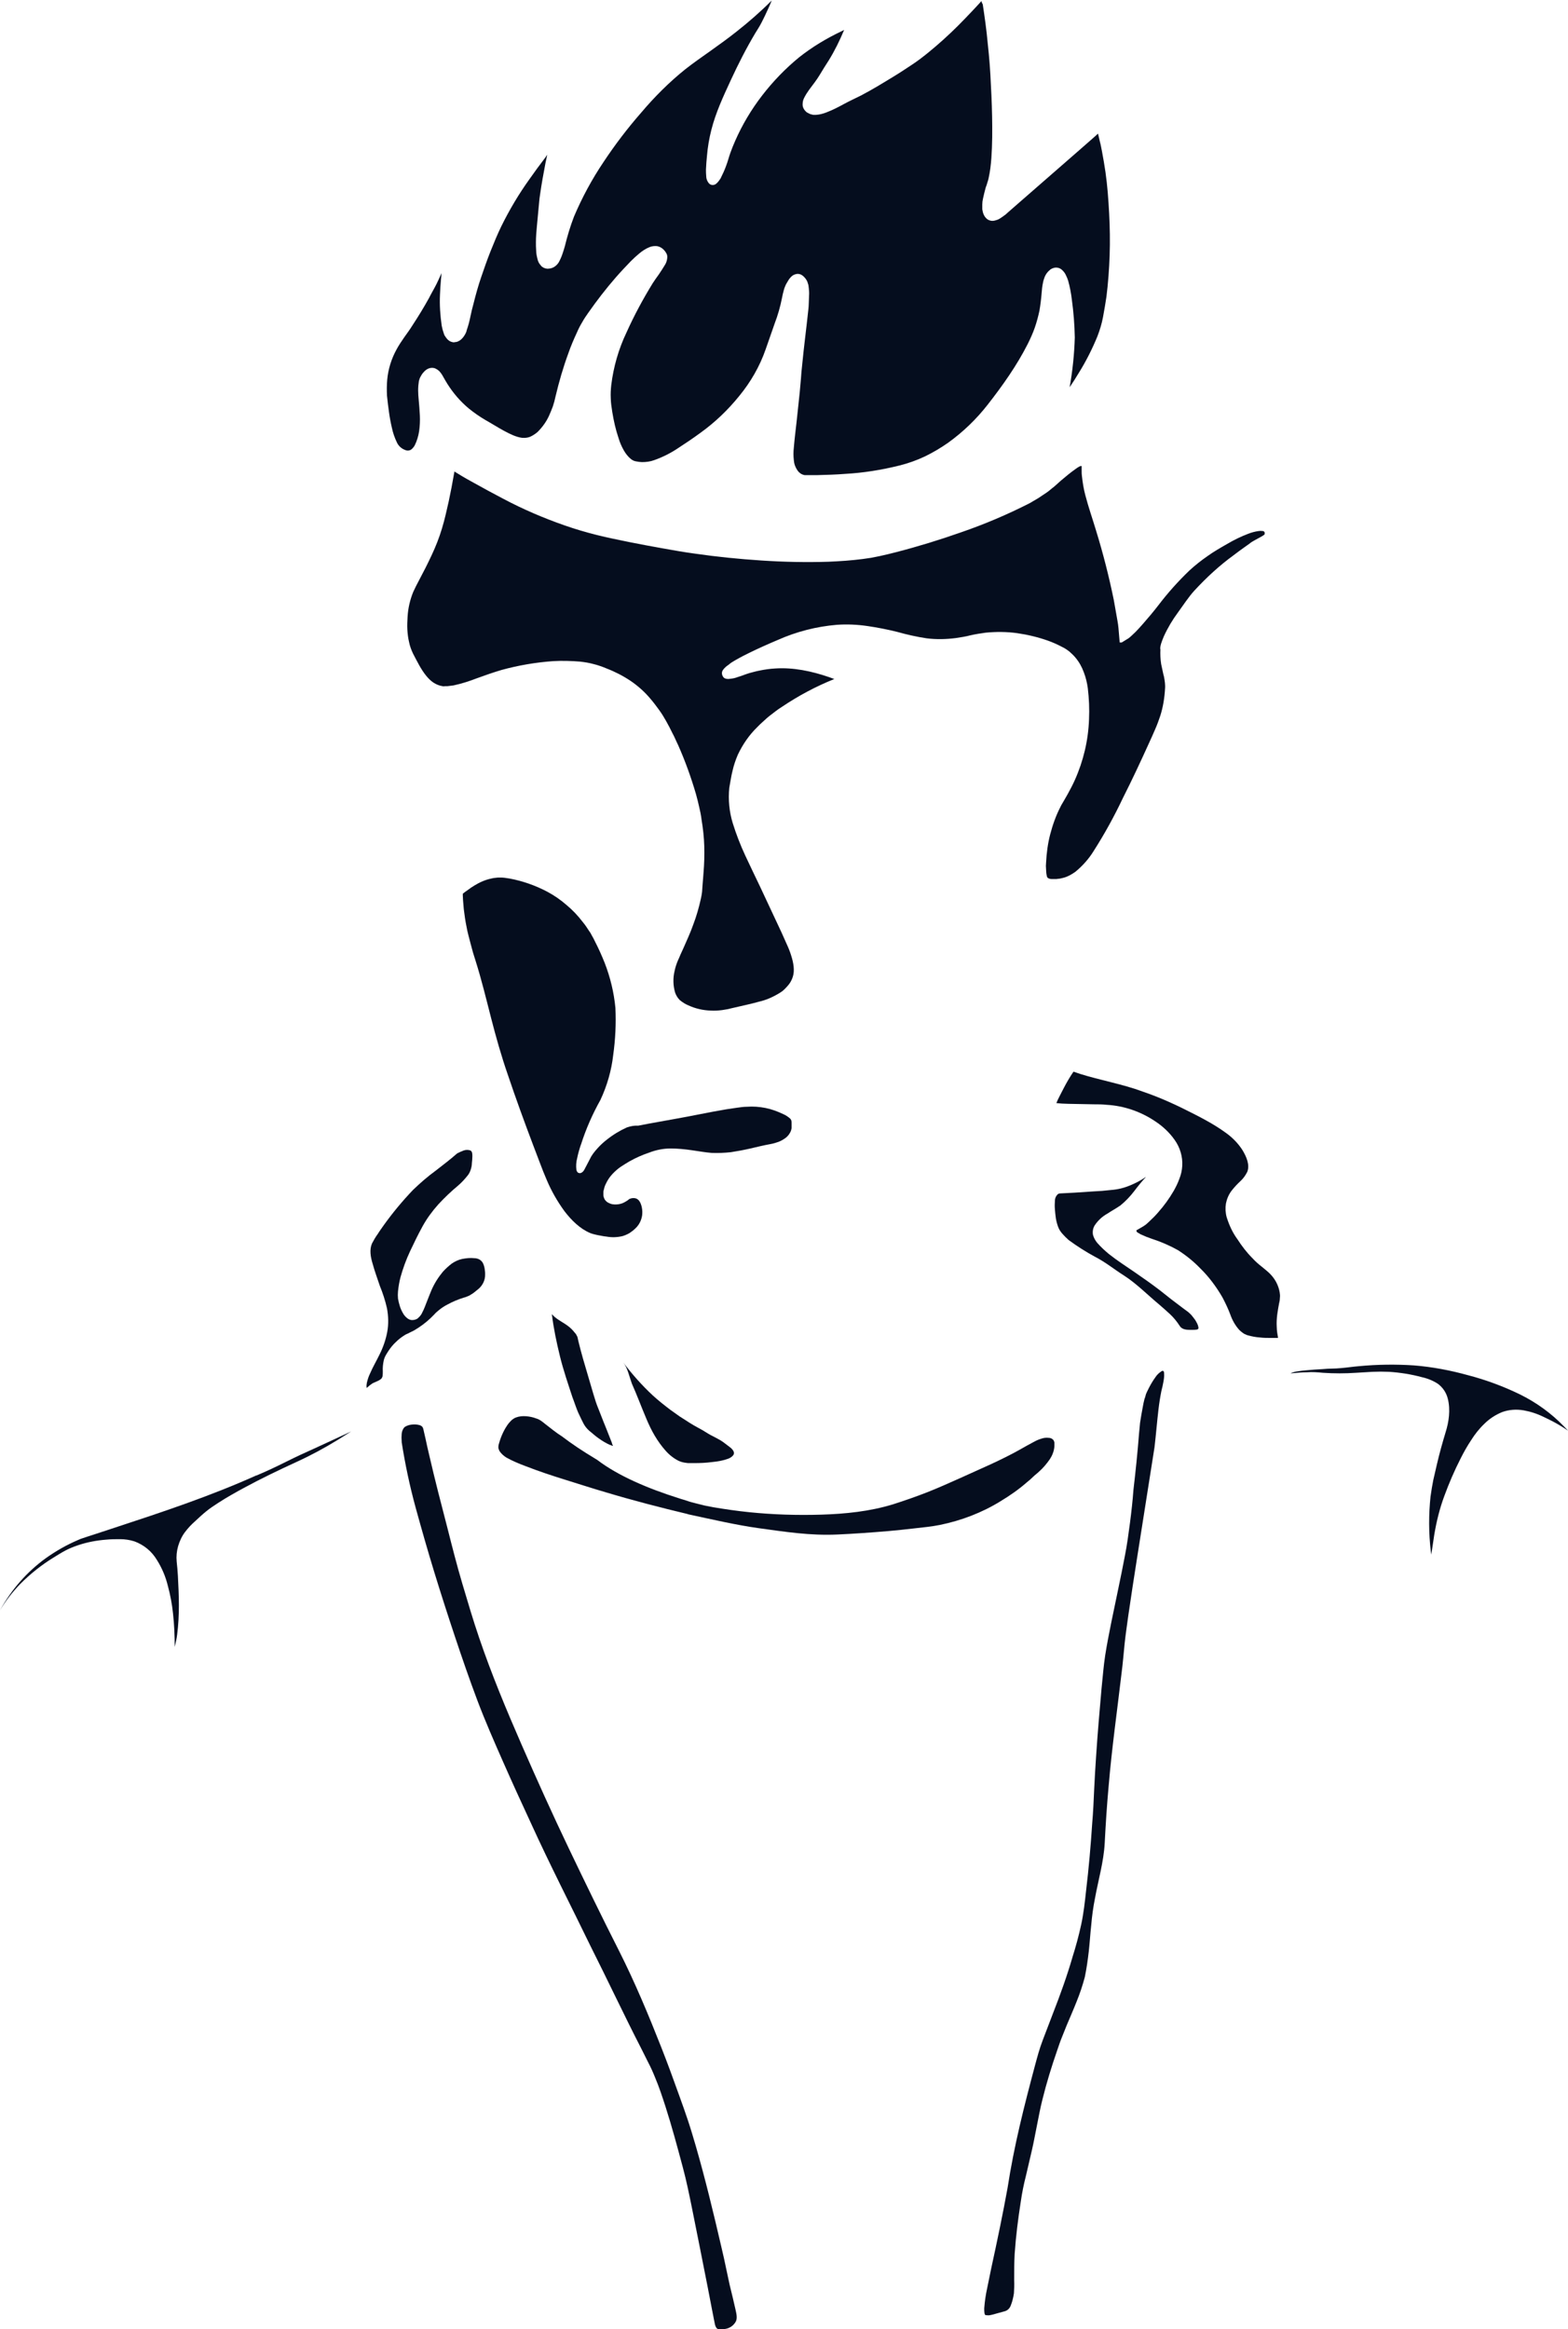 <?xml version="1.0" encoding="utf-8"?>
<!-- Generator: Adobe Illustrator 25.2.0, SVG Export Plug-In . SVG Version: 6.00 Build 0)  -->
<svg version="1.1" id="Vector" xmlns="http://www.w3.org/2000/svg" xmlns:xlink="http://www.w3.org/1999/xlink" x="0px" y="0px"
	 viewBox="0 0 639 949.1" style="enable-background:new 0 0 639 949.1;" xml:space="preserve">
<style type="text/css">
	.st0{fill:#050D1E;}
</style>
<path class="st0" d="M128.2,590.2c-3.6,1.6-7.5,3.4-11.5,5.4s-8.2,4-12.3,5.7l0.1-0.1c-18.9,8.5-38.5,15-58,21.4l-7.3,2.4l-3.7,1.2
	l-1.8,0.6c-0.6,0.2-1.2,0.4-1.8,0.7c-4.7,2-9.1,4.5-13.3,7.5C11,640.5,4.6,647.8,0,656.2c2.3-3.9,5.1-7.5,8.3-10.8
	c4.1-4.1,8.6-7.7,13.5-10.7c1.6-1,3.2-2,4.9-2.9c1.7-0.9,3.5-1.6,5.3-2.2c3.6-1.2,7.4-1.9,11.2-2.2c1.9-0.2,3.8-0.2,5.8-0.2
	c2,0,3.9,0.3,5.8,0.9c3.8,1.4,7,4,9.1,7.5c2.1,3.3,3.6,6.9,4.5,10.6c1,3.7,1.7,7.4,2.1,11.2c0.5,4.6,0.7,9.1,0.7,13.7
	c0.4-1.7,0.8-3.4,1-5.1c0.5-3.9,0.7-7.9,0.7-11.9c0-4-0.2-7.9-0.4-11.9c-0.1-2-0.3-3.9-0.5-5.9c-0.2-2.1,0-4.2,0.6-6.3
	c0.6-2,1.5-4,2.8-5.7c1.2-1.6,2.6-3.1,4.2-4.5c1.5-1.4,2.9-2.7,4.5-4c1.6-1.3,3.3-2.4,5-3.5c3.4-2.2,6.8-4.1,10.3-6
	c7-3.8,14.3-7.3,21.7-10.7c5.7-2.6,11.2-5.6,16.6-8.9l5.4-3.4C138.1,585.6,133.3,587.9,128.2,590.2z"/>
<path class="st0" d="M186.3,470L186.3,470c-2.6,2.3-5.6,4.6-8.7,7c-3.3,2.4-6.4,5.1-9.3,7.9c-4.3,4.5-8.2,9.2-11.8,14.2
	c-0.9,1.3-1.8,2.5-2.6,3.8c-0.9,1.2-1.6,2.5-2.3,3.8c-1.1,2.5-0.6,5.5,0.3,8.4c0.4,1.5,0.9,3,1.4,4.5s1,2.9,1.5,4.4
	c1.2,2.9,2.2,6,2.9,9.1c0.6,3.2,0.7,6.5,0.1,9.7c-0.6,3.2-1.7,6.3-3.1,9.1c-1.3,2.7-2.8,5.2-3.9,7.8c-0.6,1.2-1,2.5-1.3,3.8
	c-0.1,0.6-0.2,1.2-0.1,1.8c0,0.4,0,0.2,0,0.3l0,0l0.1-0.1l0.4-0.3c0.6-0.6,1.2-1,1.9-1.5c0.8-0.4,1.4-0.6,2-0.9
	c0.5-0.2,1-0.5,1.5-0.9c0.3-0.3,0.5-0.7,0.6-1.1c0.1-0.7,0.1-1.3,0.1-2c-0.1-1.5,0.1-3.1,0.4-4.5c0.2-0.8,0.5-1.5,0.9-2.2
	c0.4-0.7,0.8-1.3,1.2-1.9c0.8-1.2,1.8-2.4,2.9-3.4c1.1-1.1,2.3-2,3.6-2.8c0.3-0.2,0.7-0.4,1-0.5l1-0.5c0.6-0.3,1.2-0.6,1.8-0.9
	c2.4-1.4,4.7-3.1,6.7-5c0.5-0.5,1-1,1.5-1.5c0.5-0.6,1.1-1.1,1.7-1.6c1.2-1,2.4-1.8,3.8-2.5c2-1.1,4.2-2,6.4-2.7
	c0.5-0.1,1-0.3,1.5-0.5c0.5-0.2,1-0.4,1.4-0.7c0.9-0.5,1.8-1.2,2.6-1.9c2.1-1.5,3.4-3.9,3.3-6.5c0-0.5,0-1-0.1-1.5
	c-0.1-1-0.3-1.9-0.7-2.8c-0.3-0.7-0.8-1.2-1.4-1.6c-0.7-0.4-1.4-0.6-2.2-0.6c-1.6-0.2-3.3,0-4.9,0.3c-1.5,0.3-3,1-4.3,1.9
	c-1.3,1-2.5,2.1-3.6,3.3c-1.9,2.3-3.5,4.8-4.7,7.6c-0.6,1.4-1.2,3-1.8,4.5s-1.1,3-1.9,4.5l0,0v0.1v-0.1c-0.4,1-1.2,1.9-2.1,2.6
	c-0.6,0.3-1.2,0.5-1.9,0.5h-0.4l-0.5-0.1c-0.3-0.1-0.6-0.2-0.9-0.4c-0.9-0.6-1.7-1.5-2.2-2.5c-0.5-0.9-0.9-1.8-1.2-2.8
	c-0.3-0.9-0.5-1.9-0.7-2.9c-0.1-1-0.1-2,0-3c0.2-1.9,0.5-3.8,1-5.7c1-3.6,2.3-7.2,3.9-10.6c1.6-3.4,3.2-6.7,5-10
	c1.8-3.3,4-6.3,6.5-9.1c2.5-2.7,5.2-5.3,8.1-7.7c1.4-1.2,2.6-2.5,3.8-4c0.6-0.7,1-1.5,1.3-2.4c0.3-0.9,0.5-1.8,0.5-2.7
	c0.1-0.9,0.2-1.9,0.2-2.8c0-0.5,0-0.9-0.1-1.4c-0.1-0.4-0.3-0.8-0.7-1c-0.9-0.3-1.8-0.3-2.7,0C187.9,469.2,187.1,469.6,186.3,470
	l0.2-0.1L186.3,470L186.3,470z"/>
<path class="st0" d="M310.6,38.9c-4.4,5.7-8.1,11.9-11,18.5c-0.7,1.6-1.4,3.3-2,5c-0.6,1.7-1,3.4-1.7,5.2c-0.6,1.7-1.4,3.4-2.2,5
	c-0.1,0.2-0.2,0.4-0.4,0.6c-0.1,0.2-0.3,0.4-0.5,0.7c-0.3,0.4-0.7,0.8-1.1,1.1c-0.9,0.6-2.1,0.5-2.8-0.3c-0.7-0.8-1.1-1.9-1.1-2.9
	c-0.1-0.9-0.1-1.9-0.1-2.8c0.1-1.8,0.2-3.6,0.4-5.4c0.3-3.6,0.9-7.2,1.8-10.7c1.8-7.1,4.9-13.7,7.9-20.2s6.3-13,10-19.2
	c1-1.6,1.9-3,2.7-4.6s1.6-3.2,2.3-4.8c0.6-1.3,1.2-2.6,1.7-3.9c-4.6,4.6-9.4,8.8-14.5,12.8c-3.4,2.7-6.9,5.2-10.4,7.7
	s-7,4.9-10.3,7.5c-6.6,5.3-12.6,11.3-18,17.7c-5.6,6.4-10.7,13.1-15.4,20.2c-4.7,7-8.7,14.4-12,22.2c-1.5,3.9-2.7,7.9-3.7,12
	c-0.3,1-0.6,2.1-1,3.2c-0.4,1.2-0.9,2.3-1.5,3.4c-0.5,0.8-1.1,1.4-1.9,1.9c-0.8,0.5-1.8,0.7-2.8,0.7c-1-0.1-1.9-0.5-2.5-1.2
	c-0.3-0.4-0.6-0.7-0.9-1.2l-0.3-0.7c-0.1-0.1-0.1-0.2-0.1-0.3l-0.1-0.3c-0.3-1.2-0.6-2.4-0.6-3.7c-0.1-1.2-0.1-2.3-0.1-3.4
	c0-2.2,0.2-4.4,0.4-6.6l0.6-6.4c0.1-1.1,0.2-2.1,0.3-3.2s0.2-2.2,0.4-3.3c0.6-4.3,1.4-8.6,2.2-12.8l0.7-3.3
	c-0.1,0.1-0.2,0.2-0.3,0.4l-0.4,0.6c-2.3,3-4.5,6-6.6,9c-4.3,6-8.1,12.4-11.4,19.1c-1.6,3.3-3,6.7-4.4,10.2s-2.6,7-3.8,10.5
	s-2.2,7.1-3.1,10.7l-0.7,2.7c-0.2,0.8-0.4,1.8-0.6,2.7c-0.4,2-0.9,3.9-1.6,5.8l0.1-0.1c0.1-0.2,0.1-0.3,0.2-0.5l-0.1,0.3l-0.1,0.2
	c-0.3,1-0.8,1.9-1.5,2.8c-0.3,0.3-0.6,0.7-0.9,0.9c-0.3,0.3-0.7,0.5-1.1,0.7c-0.4,0.2-0.8,0.3-1.2,0.3l-0.6,0.1
	c-0.2,0-0.4-0.1-0.6-0.1c-0.9-0.2-1.6-0.7-2.2-1.4c-0.3-0.4-0.5-0.7-0.8-1.1c-0.2-0.3-0.3-0.6-0.4-0.9c-0.4-1.1-0.7-2.2-0.9-3.3
	c-0.6-4.2-0.9-8.4-0.7-12.6c0.1-2.1,0.2-4.2,0.4-6.2c0.1-0.9,0.2-1.8,0.2-2.6c-0.6,1.5-1.3,2.9-2,4.4c-1,2-2.1,3.8-3.1,5.8
	c-2.1,3.8-4.3,7.4-6.6,10.9c-1.1,1.8-2.3,3.4-3.5,5.1c-1.1,1.6-2.2,3.2-3.1,4.9c-2.1,3.8-3.4,8-3.8,12.3c-0.2,2.2-0.2,4.3-0.1,6.5
	c0.2,2.1,0.5,4.4,0.8,6.6s0.7,4.4,1.2,6.5c0.4,2,1.1,4,2,5.9c0.7,1.6,2.1,2.8,3.8,3.3c0.6,0.2,1.3,0.1,1.9-0.2
	c0.7-0.5,1.2-1.1,1.6-1.8c0.9-1.8,1.5-3.8,1.8-5.8c0.3-2.1,0.4-4.3,0.3-6.4c-0.1-2.2-0.3-4.4-0.5-6.7c-0.1-1.1-0.2-2.3-0.2-3.5
	c0-1.3,0.1-2.5,0.3-3.8c0.1-0.3,0.2-0.7,0.3-1c0.1-0.3,0.3-0.7,0.5-1c0.3-0.6,0.7-1.2,1.2-1.7c0.6-0.7,1.3-1.2,2.1-1.5
	c0.9-0.3,1.9-0.3,2.7,0.1c0.8,0.4,1.5,0.9,2,1.6c0.4,0.5,0.8,1.1,1.1,1.7c0.6,1,1.1,2,1.7,2.9c2.4,3.8,5.3,7.2,8.8,10.1
	c2.1,1.7,4.4,3.3,6.8,4.7c2.5,1.4,5,3,7.4,4.3s5,2.6,7.4,2.9c1.1,0.1,2.3,0,3.3-0.4c1.1-0.5,2.2-1.2,3.1-2c1.9-1.9,3.5-4.1,4.6-6.5
	c0.6-1.3,1.1-2.6,1.6-3.9c0.2-0.7,0.4-1.3,0.6-2l0.5-2.1c1.4-5.9,3.1-11.8,5.2-17.5c1-2.9,2.2-5.7,3.5-8.5c0.6-1.4,1.3-2.8,2.1-4.1
	c0.4-0.7,0.8-1.4,1.2-2s0.9-1.3,1.3-1.9c3.5-5,7.2-9.8,11.2-14.4c2-2.3,4.1-4.5,6.2-6.7c1.1-1.1,2.2-2.1,3.4-3.1
	c1.3-1.1,2.7-2,4.2-2.6c1-0.4,2-0.5,3.1-0.4c1.1,0.2,2.1,0.8,2.8,1.6c0.4,0.4,0.7,0.9,1,1.4c0.3,0.6,0.4,1.2,0.3,1.9
	c-0.1,1-0.4,1.9-0.9,2.7c-0.8,1.3-1.6,2.6-2.5,3.9c-0.9,1.2-1.7,2.4-2.5,3.6c-4,6.5-7.6,13.2-10.7,20.1c-3.2,6.7-5.3,14-6.2,21.4
	c-0.2,1.8-0.3,3.6-0.2,5.4c0,0.9,0.1,1.8,0.2,2.7s0.3,1.9,0.4,2.8c0.6,3.7,1.4,7.3,2.6,10.8c0.5,1.7,1.2,3.3,2.1,4.9
	c0.8,1.4,1.8,2.7,3.1,3.7c0.6,0.4,1.2,0.7,1.9,0.8l1.2,0.2l1.2,0.1c1.7,0,3.4-0.2,5-0.8c3.4-1.2,6.6-2.8,9.6-4.8
	c3.1-2,6.2-4.1,9.2-6.3c6-4.3,11.3-9.4,15.9-15.1c4.6-5.6,8.3-12,10.7-18.9l3.7-10.6c1.3-3.4,2.3-6.9,3-10.5c0.2-1,0.4-2,0.7-3
	c0.1-0.5,0.3-1,0.5-1.5c0.1-0.2,0.2-0.5,0.3-0.7l0.2-0.4l0.3-0.5c0.8-1.5,1.9-3,3.3-3.4c0.4-0.1,0.7-0.2,1.1-0.2
	c0.4,0,0.7,0.1,1.1,0.2c0.7,0.3,1.3,0.8,1.8,1.4c0.6,0.7,1,1.4,1.2,2.2c0.1,0.2,0.1,0.4,0.2,0.6l0.1,0.6c0,0.3,0.1,0.6,0.1,0.8
	c0.1,1,0.2,2.1,0.1,3.1c0,1-0.1,2-0.1,2.9s-0.1,2-0.2,2.9c-0.8,7.6-1.8,15-2.5,22.4c-0.2,1.9-0.4,3.7-0.5,5.6l-0.5,5.6
	c-0.4,3.8-0.8,7.5-1.2,11.3c-0.4,3.7-0.9,7.5-1.2,11.2c-0.2,1.7-0.2,3.4,0,5.1c0.1,1.5,0.6,2.9,1.5,4.2c0.7,1,1.7,1.7,2.9,1.9h0.5
	c0.2,0,0.4,0,0.6,0h1.4h2.8c3.7-0.1,7.5-0.2,11.2-0.5c7.4-0.4,14.8-1.6,22.1-3.4c3.6-0.9,7-2.1,10.4-3.7c3.3-1.6,6.5-3.5,9.5-5.6
	c6.1-4.4,11.5-9.6,16.1-15.5c6.1-7.8,11.9-16,16.3-24.7c1.1-2.2,2.1-4.4,2.9-6.7c0.8-2.3,1.4-4.6,1.9-6.9c0.4-2.4,0.7-4.8,0.9-7.3
	c0.1-1.3,0.2-2.5,0.5-3.9c0.1-0.7,0.3-1.4,0.6-2.2c0.3-0.9,0.8-1.7,1.4-2.4c0.4-0.4,0.8-0.8,1.2-1.1c0.5-0.3,1-0.5,1.5-0.6
	c1.1-0.2,2.2,0.1,3,0.8c0.8,0.7,1.4,1.5,1.8,2.5c0.3,0.6,0.6,1.3,0.8,2c0.7,2.5,1.2,5.1,1.5,7.7c0.7,5.1,1.1,10.2,1.2,15.4
	c-0.2,6.8-0.9,13.6-2.1,20.3c1.3-1.9,2.5-3.8,3.7-5.8c3-4.8,5.5-9.8,7.6-14.9c1-2.6,1.8-5.2,2.3-7.9c0.5-2.8,1-5.5,1.4-8.3
	c0.7-5.6,1.1-11.2,1.3-16.9s0.1-11.3-0.2-17s-0.7-11.3-1.5-16.9c-0.4-2.8-0.9-5.6-1.4-8.3c-0.3-1.4-0.5-2.8-0.9-4.2l-0.7-3
	c0,0,0-0.1-0.1-0.1l-1.2,1.1l-6.5,5.7l-25.8,22.5l-3.2,2.8c-0.5,0.5-1.1,1-1.7,1.4l-1,0.7l-0.8,0.5c-0.3,0.2-0.6,0.3-0.9,0.4
	c-0.6,0.2-1.2,0.4-1.9,0.4c-0.6,0-1.2-0.2-1.8-0.5c-1.1-0.7-1.8-1.9-2.1-3.2c-0.1-0.3-0.1-0.7-0.2-1c0-0.2,0-0.4,0-0.7
	c0-0.5,0-0.9,0-1.3c0-0.8,0.1-1.6,0.3-2.4c0.3-1.5,0.7-3,1.1-4.5l0.4-1.1c0.1-0.4,0.2-0.7,0.3-1c0.2-0.6,0.4-1.2,0.5-1.8
	c0.6-2.7,0.9-5.4,1.1-8.1c0.4-5.6,0.4-11.2,0.3-16.9s-0.4-11.4-0.7-17s-0.9-11.3-1.5-16.9c-0.3-2.8-0.7-5.6-1.1-8.4l-0.5-3.4
	L400.1,1L400,0.6V0.4V0.4l0,0l0,0l-0.1,0.1l-0.9,1l-2.7,2.9c-1.9,2-3.8,4-5.8,6c-3.9,3.9-8,7.6-12.3,11.1c-2.1,1.7-4.3,3.4-6.6,4.9
	s-4.5,3-6.8,4.4c-4.6,2.8-9.1,5.6-13.9,8.1c-2.4,1.2-4.8,2.3-7,3.5s-4.5,2.4-7.1,3.4c-1.3,0.5-2.7,0.9-4.2,1c-0.4,0-0.8,0-1.2,0
	c-0.4-0.1-0.8-0.2-1.2-0.3c-0.4-0.2-0.8-0.4-1.2-0.6c-0.4-0.2-0.7-0.6-1-0.9c-0.6-0.7-1-1.7-0.9-2.7c0-0.8,0.2-1.6,0.6-2.4
	c0.6-1.2,1.3-2.3,2.1-3.4c1.5-2,3-3.9,4.2-5.9s2.5-4.1,3.8-6.1c2.4-3.9,4.4-8,6.2-12.3l-1.2,0.6c-6.1,2.9-11.9,6.4-17.2,10.6
	C320,28,315,33.2,310.6,38.9z"/>
<path class="st0" d="M344.1,12.5L344.1,12.5L344.1,12.5L344.1,12.5z"/>
<polygon class="st0" points="224.9,535.4 224.9,535.4 224.9,535.4 224.9,535.4 "/>
<path class="st0" d="M224.9,535.5c0.7,5.8,1.9,11.5,3.3,17.2c1.4,5.7,3.3,11.2,5.1,16.7l0,0c0.9,2.3,1.7,5,2.7,7
	c0.6,1.2,1.1,2.4,1.7,3.5c0.6,1.2,1.4,2.2,2.4,3.1c1.3,1,2.5,2.2,4,3.2c1.4,1,2.9,1.9,4.5,2.6l0.4,0.1l0.2,0.1l0.2,0.1
	c0.1,0,0.4,0.1,0.4,0.1l-0.2-0.5l-0.1-0.2l-0.2-0.7l-1.1-2.8c-0.7-1.9-1.5-3.7-2.2-5.5l-2.2-5.6c-0.8-1.9-1.4-3.9-2-5.9
	c-1.5-5-2.8-9.6-4.2-14.3c-0.7-2.4-1.3-4.8-1.9-7.2l-0.2-0.9l-0.1-0.5l-0.1-0.3l-0.1-0.3l-0.2-0.3c-0.1-0.2-0.2-0.5-0.4-0.7
	c-0.7-0.9-1.5-1.8-2.3-2.5C229.9,538.9,226.8,537.8,224.9,535.5L224.9,535.5z"/>
<path class="st0" d="M433.6,443.2c-0.6,1.1-1.1,2.2-1.7,3.3l-0.8,1.6l-0.6,1.4l1.1,0.1l1.2,0.1l2.6,0.1l5.2,0.1l5.2,0.1
	c1.7,0,3.5,0,5.2,0.2c7.1,0.4,14,2.8,19.9,6.8c3,2,5.7,4.5,7.8,7.5c2.2,3.1,3.3,6.8,3.1,10.5c-0.1,1.9-0.5,3.7-1.2,5.4
	c-0.6,1.7-1.4,3.3-2.3,4.9c-1.8,3.1-3.9,6-6.3,8.7l0.1-0.1c-1.2,1.4-2.5,2.7-3.8,3.9c-0.7,0.7-1.4,1.3-2.2,1.8
	c-0.8,0.5-1.7,1-2.4,1.4c-0.2,0.1-0.3,0.2-0.5,0.3c0,0-0.1,0.1-0.1,0.1c0,0.1,0,0.2,0.1,0.4c0.1,0.1,0.2,0.3,0.3,0.4l0.2,0.1
	l0.2,0.1c0.3,0.2,0.7,0.4,1,0.6c1.5,0.7,3,1.3,4.5,1.8c3.7,1.2,7.2,2.7,10.6,4.6c3.3,2.1,6.4,4.6,9.1,7.4c3.6,3.5,6.6,7.6,9.1,11.9
	c1.2,2.3,2.3,4.6,3.2,7c0.8,2.3,2,4.4,3.6,6.2c0.5,0.5,1.1,1,1.7,1.4l0.5,0.3l0.5,0.2c0.3,0.2,0.7,0.3,1.1,0.4
	c1.5,0.4,3,0.7,4.6,0.8c1.6,0.2,3.1,0.2,4.7,0.2c0.8,0,1.6,0,2.3,0h0.3h0.1v-0.1V545v-0.1l-0.1-0.6c-0.1-0.4-0.1-0.8-0.2-1.2
	c-0.1-0.8-0.2-1.6-0.2-2.5c-0.1-1.6,0-3.3,0.2-4.9c0.2-1.6,0.5-3.2,0.8-4.8c0.2-0.7,0.3-1.5,0.3-2.2c0.1-0.7,0-1.4-0.1-2.1
	c-0.5-2.9-1.9-5.5-4-7.6c-1-1-2.3-2-3.5-3c-1.3-1-2.5-2.1-3.6-3.3c-2.3-2.3-4.3-4.9-6.1-7.7c-2-2.7-3.4-5.8-4.4-9
	c-0.5-1.8-0.6-3.7-0.3-5.6c0.4-1.9,1.1-3.6,2.3-5.2c1.1-1.4,2.3-2.7,3.6-3.9c1.2-1.1,2.1-2.4,2.8-3.8c1.1-2.8-0.3-6.1-2-8.9
	c-1.8-2.8-4.2-5.2-6.9-7.1c-5.5-4-11.7-7-17.9-10.1c-3.1-1.5-6.2-2.9-9.4-4.2s-6.4-2.4-9.6-3.5c-8.8-2.8-17.9-4.4-25-7l0,0l-0.1,0.1
	C435.9,439,434.7,441.1,433.6,443.2z"/>
<path class="st0" d="M473.2,262.2c0.3-1,0.7-1.9,1.1-2.9c1.6-3.5,3.5-6.7,5.8-9.8c1.1-1.5,2.1-3,3.2-4.5s2.2-3,3.5-4.4
	c4.9-5.3,10.2-10.2,16-14.4c1.4-1.1,2.8-2.1,4.2-3.1l2.1-1.5l0.5-0.4l0.6-0.4c0.4-0.2,0.8-0.5,1.2-0.7l2.2-1.2
	c0.6-0.3,1.1-0.6,1.6-1c0.2-0.1,0.2-0.3,0.2-0.6c0-0.2,0-0.5-0.2-0.6c-0.1-0.1-0.1-0.1-0.2-0.2c-0.1-0.1-0.2-0.1-0.4-0.1
	c-0.6-0.1-1.1-0.1-1.7,0c-1.5,0.2-2.9,0.6-4.2,1.1c-2.9,1.1-5.8,2.5-8.5,4.1c-2.8,1.6-5.6,3.2-8.1,5c-2.6,1.8-5,3.7-7.3,5.8
	c-4.6,4.4-8.9,9.2-12.7,14.2c-2,2.6-4.1,5.1-6.3,7.6l-1.7,1.9c-0.9,1-1.9,2-2.8,2.8c-0.5,0.5-0.9,0.8-1.4,1.2l-1.3,0.8
	c-0.4,0.3-0.9,0.5-1.3,0.8c-0.2,0.1-0.3,0.2-0.5,0.1c-0.2,0-0.4,0-0.5,0c-0.2-2-0.3-4-0.5-5.9c-0.1-0.9-0.2-1.9-0.4-2.9l-0.3-1.7
	c-0.4-2.3-0.8-4.6-1.2-6.8c-1.9-9.3-4.3-18.8-7.2-28.2c-1.4-4.7-3.1-9.5-4.4-14.5c-0.7-2.6-1.1-5.2-1.4-7.9c-0.1-0.7-0.1-1.3-0.1-2
	l0-1V191c0-0.2,0-0.4,0-0.6V190c0-0.1-0.1-0.1-0.1-0.1h-0.2l-0.4,0.1c-0.1,0.1-0.3,0.1-0.4,0.2c-0.5,0.3-1,0.6-1.5,1
	c-2,1.4-3.9,3-5.8,4.6l-2.8,2.5c-1.1,0.8-2.1,1.8-3.2,2.5s-2.2,1.5-3.3,2.2l-3.4,2c-9,4.6-18.4,8.6-28,11.9
	c-8.8,3.1-17.6,5.8-26.5,8.1c-2.2,0.6-4.5,1.1-6.7,1.6l-3.5,0.7c-1.2,0.2-2.3,0.3-3.5,0.5c-4.6,0.6-9.2,0.9-13.8,1.1
	c-9.1,0.3-18.3,0.1-27.4-0.5c-9.1-0.6-18.1-1.5-27.1-2.8c-4.5-0.6-9-1.4-13.4-2.2s-8.9-1.6-13.3-2.5s-8.9-1.8-13.3-2.9
	s-8.8-2.4-13.1-3.9c-8.6-3-17-6.6-25.1-10.9l-3-1.6l-3-1.6c-2-1.1-4-2.2-6-3.3s-4-2.2-5.9-3.4l-1.5-0.9l-0.4-0.3l0,0l-0.2,1.1
	l-1,5.5c-0.7,3.7-1.5,7.4-2.4,11.1c-0.9,3.8-2,7.5-3.4,11.1c-1.4,3.6-3.1,7.1-4.8,10.5l-2.6,5c-0.4,0.8-0.9,1.7-1.3,2.5
	c-0.4,0.8-0.7,1.5-1.1,2.3c-1.3,3.2-2.1,6.6-2.3,10.1c-0.1,1.7-0.2,3.5-0.1,5.2c0.1,1.7,0.3,3.5,0.7,5.1c0.3,1.6,0.9,3.2,1.6,4.7
	c0.9,1.7,1.7,3.3,2.6,4.9c1.6,2.8,3.5,5.5,5.8,7c1.1,0.7,2.3,1.2,3.6,1.4c0.3,0.1,0.7,0.1,1,0c0.4,0,0.7,0,1.1,0
	c0.8-0.1,1.6-0.2,2.4-0.3c3.3-0.7,6.4-1.7,9.5-2.9c3.3-1.2,6.7-2.4,10.1-3.4c6.9-1.9,14-3.1,21.1-3.6c3.6-0.2,7.3-0.1,10.9,0.2
	c1.8,0.2,3.7,0.5,5.5,1c0.9,0.2,1.8,0.5,2.7,0.8s1.9,0.7,2.6,1c3.4,1.3,6.7,3,9.7,5c3.1,2.1,5.9,4.6,8.3,7.5
	c1.2,1.4,2.3,2.9,3.4,4.4s2,3,2.9,4.6c0.4,0.8,0.9,1.6,1.3,2.4l1.2,2.4c0.9,1.6,1.5,3.2,2.3,4.8c2.9,6.5,5.3,13.2,7.3,20
	c0.5,1.7,0.9,3.5,1.3,5.2s0.8,3.5,1,5.3c0.6,3.6,1,7.2,1.1,10.8c0.1,3.6,0,7.2-0.3,10.8c-0.1,1.8-0.3,3.5-0.4,5.1l-0.1,1.4
	c0,0.5-0.1,1-0.1,1.4c-0.1,0.9-0.3,1.9-0.5,2.8c-0.8,3.6-1.8,7.1-3.1,10.5c-1.2,3.4-2.7,6.6-4.1,9.8l-1.1,2.4l-0.5,1.2l-0.5,1.1
	c-0.6,1.4-1.1,2.9-1.4,4.4c-0.7,2.9-0.6,5.9,0.2,8.7c0.4,1.2,1.1,2.3,1.9,3.1c1.1,0.9,2.3,1.7,3.6,2.2c2.8,1.3,5.9,2,9,2.1
	c1.6,0.1,3.1,0,4.7-0.2l1.2-0.2l1.2-0.2l1.2-0.3l1.3-0.3c3.4-0.8,6.8-1.5,10-2.4c3.1-0.7,6-2,8.7-3.7c0.3-0.2,0.6-0.4,0.9-0.6
	l0.8-0.7c0.5-0.5,1.1-1.1,1.5-1.6c0.9-1,1.6-2.3,2-3.6c0.8-2.5,0.3-5.6-0.7-8.7c-0.5-1.6-1.1-3.1-1.8-4.6l-2.1-4.7
	c-2.9-6.3-5.9-12.5-8.8-18.8c-2-4.2-4-8.3-6-12.6c-2-4.3-3.7-8.7-5.1-13.2c-1.4-4.6-1.9-9.5-1.4-14.4c0.1-0.6,0.2-1.2,0.3-1.7
	l0.3-1.7c0.2-1.1,0.4-2.3,0.7-3.4c0.5-2.3,1.3-4.6,2.2-6.7c2-4.2,4.6-8,7.9-11.2c0.4-0.4,0.8-0.8,1.2-1.2l1.2-1.1
	c0.8-0.7,1.6-1.5,2.5-2.2c1.7-1.3,3.4-2.7,5.2-3.8c6.7-4.5,13.8-8.3,21.3-11.3l-2.2-0.8c-7-2.4-14.5-4-21.9-3.5
	c-2,0.1-4.1,0.4-6.1,0.8c-1,0.2-2,0.4-3,0.7l-1.5,0.4l-1.5,0.5c-1.1,0.4-2.1,0.8-3.2,1.1c-1,0.4-2,0.6-3.1,0.7c-0.5,0.1-1,0.1-1.5,0
	c-0.5-0.1-1-0.3-1.3-0.8c-0.3-0.4-0.5-1-0.5-1.5c0-0.5,0.2-1,0.5-1.4c0.6-0.8,1.4-1.5,2.2-2l0.6-0.5l0.7-0.5c0.5-0.3,1-0.6,1.5-0.9
	l1.6-0.9l1.5-0.8l2.8-1.4c3.7-1.8,7.5-3.5,11.3-5.1c7.6-3.4,15.8-5.5,24.1-6.2c4.2-0.3,8.4-0.1,12.5,0.5c4.1,0.6,8.2,1.4,12.2,2.4
	c3.9,1.1,7.9,2,11.9,2.6c4,0.5,8,0.4,11.9-0.1c2-0.3,4-0.6,5.9-1.1c2.1-0.5,4.2-0.8,6.3-1.1c4.2-0.4,8.5-0.4,12.8,0.2
	c4.2,0.6,8.4,1.6,12.4,3c2,0.7,4,1.6,5.9,2.6c1.1,0.5,2.1,1.2,3,1.9c0.4,0.4,0.9,0.8,1.3,1.2s0.8,0.8,1.2,1.3c1.5,1.8,2.6,3.8,3.4,6
	c0.8,2.1,1.3,4.2,1.6,6.4c0.5,4.2,0.7,8.5,0.5,12.7c-0.3,8.6-2.3,17-5.8,24.8c-0.9,2-1.9,3.9-2.9,5.7c-0.5,0.9-1.1,1.9-1.6,2.8
	s-1,1.6-1.4,2.5c-1.8,3.5-3.1,7.2-4.1,11c-1,3.8-1.5,7.7-1.7,11.6c-0.1,0.9-0.1,1.8,0,2.8c0,0.9,0.1,1.8,0.3,2.6
	c0,0.2,0.1,0.4,0.2,0.6c0.1,0.1,0.1,0.2,0.3,0.3c0.5,0.3,1,0.4,1.6,0.4h0.6h0.6c0.4,0,0.9,0,1.3-0.1c0.4,0,0.9-0.1,1.3-0.2
	c0.4-0.1,0.8-0.2,1.2-0.3c1.7-0.5,3.2-1.4,4.6-2.4c2.9-2.4,5.5-5.3,7.5-8.6c4.4-6.9,8.3-14,11.8-21.4c3.7-7.3,7.2-14.8,10.6-22.3
	c0.9-1.9,1.7-3.8,2.5-5.6c0.8-1.8,1.5-3.7,2.1-5.5c1.2-3.7,1.8-7.6,2-11.5v0.4c0.1-1.6-0.1-3.1-0.4-4.7l-0.1-0.5l-0.2-0.7l-0.3-1.4
	c-0.2-0.9-0.4-1.9-0.6-2.8c-0.3-2-0.4-4-0.3-6C472.7,264.3,472.9,263.2,473.2,262.2z"/>
<path class="st0" d="M339.9,277.2L339.9,277.2L339.9,277.2L339.9,277.2z"/>
<path class="st0" d="M452.9,484.9c-2.5,0.3-5,0.5-7.5,0.6l-7.5,0.5l-3.8,0.2l-1.9,0.1c-0.4,0-0.9,0.1-1.2,0.4
	c-0.7,0.7-1.1,1.6-1.1,2.6c-0.1,1.2-0.1,2.4,0,3.5c0.1,1.2,0.2,2.4,0.4,3.7c0.2,1.2,0.5,2.3,0.9,3.4c0.4,1.1,1,2,1.8,2.9
	c0.8,0.9,1.6,1.7,2.5,2.5l0,0c3.4,2.5,7,4.8,10.7,6.8c4.3,2.2,7.8,5.1,11.9,7.7c5,3.2,9.5,7.8,14.2,11.7c1.5,1.3,3,2.6,4.5,4
	c1.5,1.4,2.8,3,3.9,4.7c0.8,1.4,2.4,1.7,4.2,1.7h1.4c0.4,0,0.9,0,1.3-0.1c0.3,0,0.5-0.1,0.7-0.3c0.1-0.1,0.1-0.2,0.1-0.5
	c-0.1-0.8-0.4-1.5-0.8-2.2c-0.4-0.8-0.9-1.5-1.5-2.2c-0.5-0.7-1.1-1.3-1.8-1.9L482,533c-3.1-2.3-6.2-4.7-9.3-7.2
	c-3.4-2.6-6.8-5-10.3-7.4s-7.1-4.7-10.5-7.4c-1.7-1.4-3.3-2.9-4.8-4.6c-0.8-1-1.4-2.1-1.7-3.3c-0.2-1.3,0-2.7,0.8-3.9
	c1.3-1.9,3-3.5,5-4.6c1.8-1.2,3.7-2.2,5.4-3.4c2.1-1.7,4-3.7,5.6-5.8c1.6-2.1,3.2-4.1,4.8-5.8l-0.2,0.1c-2,1.4-4.2,2.5-6.4,3.4
	C458,484.1,455.5,484.7,452.9,484.9z"/>
<polygon class="st0" points="467,479.6 467,479.6 467,479.6 467,479.6 "/>
<path class="st0" d="M539.2,559.4c4.5,0.3,8.9,0.3,13.4,0l6.7-0.4c2.3-0.1,4.5-0.1,6.8,0c4.5,0.3,9,1,13.4,2.2
	c2.3,0.5,4.5,1.4,6.5,2.7c2,1.5,3.4,3.6,4,6c0.6,2.3,0.7,4.7,0.5,7c-0.2,2.3-0.7,4.6-1.4,6.8c-1.3,4.3-2.5,8.6-3.5,12.9
	c-0.5,2.2-1,4.4-1.5,6.5c-0.2,1.1-0.4,2.2-0.6,3.3l-0.5,3.3v-0.1c-0.8,7.5-0.8,15.1,0.1,22.6c0.1,0.5,0.1,0.9,0.2,1.4
	c0-0.1,0-0.1,0-0.2c0.4-2.6,0.8-5.2,1.2-8c0.9-5.4,2.2-10.7,4.1-15.8c1.9-5.2,4.1-10.3,6.6-15.2c1.3-2.6,2.7-5.1,4.3-7.5
	c1.5-2.4,3.3-4.7,5.4-6.7c2.1-2.1,4.6-3.7,7.3-4.8c2.8-1,5.8-1.2,8.7-0.7c2.8,0.5,5.6,1.4,8.2,2.7c2.6,1.2,5.1,2.5,7.5,4
	c0.8,0.5,1.6,1,2.4,1.6c-0.5-0.6-1.1-1.2-1.6-1.7c-5.2-5.4-11.3-9.8-18-13.1c-6.8-3.3-13.8-5.9-21.1-7.8c-7.2-2-14.6-3.4-22-4
	c-7.5-0.5-15-0.4-22.4,0.3c-2.5,0.2-5,0.6-7.5,0.8c-1.2,0.1-2.5,0.2-3.7,0.2s-2.4,0.1-3.6,0.2c-2.4,0.1-4.7,0.3-6.9,0.5
	c-1.1,0.1-2.2,0.2-3.3,0.4c-1,0.1-2,0.4-3,0.8h0.5c2.1-0.2,4.1-0.4,6.2-0.4C534.7,559,537,559.2,539.2,559.4z"/>
<path class="st0" d="M525.8,559.4"/>
<path class="st0" d="M222.1,580.2c-0.6-0.5-1.1-0.9-1.7-1.3c-0.6-0.4-1.2-0.7-1.9-0.9c-1.3-0.5-2.7-0.8-4.1-0.9
	c-1.4-0.1-2.8,0-4.1,0.5c-0.6,0.2-1.2,0.6-1.7,1c-0.5,0.5-1,1-1.4,1.5c-1.7,2.3-2.9,4.9-3.7,7.6c-0.2,0.6-0.4,1.3-0.4,1.9v0.4
	l0.1,0.4c0.1,0.3,0.2,0.6,0.3,0.8c0.7,1.1,1.7,2,2.8,2.7c2.5,1.4,5.1,2.5,7.8,3.5c5.4,2.1,10.8,3.9,16.3,5.6s11,3.5,16.5,5.1
	c11,3.3,22.2,6.2,33.5,8.9h-0.2c9.7,2.1,20.2,4.5,28.9,5.7c10.9,1.5,21,3.1,32.1,2.6c6.7-0.3,13.7-0.8,20.8-1.4
	c3.5-0.3,7.1-0.7,10.6-1.1c1.8-0.2,3.5-0.4,5.3-0.6s3.5-0.5,5.1-0.8c8.8-1.8,17.2-5,24.8-9.7c3.8-2.3,7.4-4.8,10.7-7.7
	c0.9-0.7,1.7-1.4,2.5-2.2s1.7-1.4,2.5-2.2c1.6-1.4,3-3.1,4.2-4.8c0.6-0.9,1.1-1.8,1.4-2.7c0.2-0.5,0.3-0.9,0.4-1.4
	c0.1-0.5,0.2-1,0.2-1.5c0-0.5,0-0.9,0-1.4c-0.1-0.4-0.2-0.7-0.4-1c-0.5-0.6-1.2-0.9-2-0.9c-1-0.1-1.9,0-2.8,0.3
	c-1,0.3-2,0.7-2.9,1.2c-1.9,1-3.9,2.1-5.8,3.2c-3.9,2.2-8,4.2-12.1,6.1l-12.4,5.6c-4.5,2-8.9,4-13.5,5.8s-9.2,3.4-13.9,4.9
	c-9.5,2.9-19.4,3.9-29.2,4.2c-9.8,0.3-19.6,0-29.4-1c-4.9-0.5-9.7-1.2-14.5-2l-3.6-0.7l-3.6-0.9c-1.2-0.3-2.4-0.6-3.5-1
	s-2.4-0.7-3.5-1.1c-12.4-3.9-24.7-9.1-33.2-15.6l0,0l-1.3-0.8c-4.5-2.7-8.9-5.6-13.1-8.8C226.6,583.8,224.3,581.9,222.1,580.2z"/>
<path class="st0" d="M277,577.2c-1.3-0.9-2.5-1.8-3.8-2.7c-2.5-1.9-4.9-3.8-7.2-5.9c-4.4-4.1-8.4-8.6-12-13.4
	c1.8,2.3,2.4,5.6,3.5,8.6c2.1,4.7,3.9,9.6,5.9,14.3c1,2.4,2.1,4.7,3.4,6.9c1.3,2.2,2.8,4.3,4.5,6.2c1.5,1.7,3.3,3.1,5.3,4.1
	c0.9,0.4,2,0.7,3,0.8l0.8,0.1h2.6c2.3,0,4.7-0.1,7-0.4c1.2-0.1,2.4-0.3,3.5-0.5c1.1-0.2,2.2-0.5,3.3-0.9c0.8-0.3,1.5-0.8,2-1.4
	c0.4-0.5,0.4-1.1,0.1-1.7c-0.4-0.7-1-1.3-1.6-1.7l-2.1-1.6c-2.3-1.8-5-2.7-7.4-4.3c-2-1.3-4.6-2.5-6.9-4l0,0
	C279.7,578.9,278.4,578.1,277,577.2z"/>
<polygon class="st0" points="253.6,554.8 253.6,554.8 253.6,554.8 "/>
<path class="st0" d="M177,640.7c2.7,8.8,5.5,17.5,8.4,26.2c2.9,8.7,5.9,17.4,9.1,25.9s6.9,16.9,10.6,25.3s7.5,16.7,11.4,25.1
	c7.6,16.7,16,33,24.1,49.7l-0.1-0.2c7.1,14.1,14.4,29.6,20.8,42l2.9,5.8c1,1.9,1.9,3.9,2.7,5.9c1.7,4,3,8,4.3,12
	c2.6,8.1,4.8,16.3,7.1,24.9c1.4,5.2,2.5,10.6,3.6,16s2.2,11,3.3,16.5s2.2,11.1,3.3,16.7l1.6,8.3c0.3,1.4,0.5,2.7,0.8,4.1l0.4,2
	c0.1,0.6,0.3,1.1,0.6,1.6c0.7,1.1,2.5,0.8,4.2,0.4c1.6-0.4,2.9-1.4,3.7-2.8c0.7-1.2,0.4-3,0-4.7s-0.8-3.5-1.2-5.2
	c-0.9-3.5-1.7-7-2.4-10.5s-1.5-7-2.3-10.4c-3.2-13.8-6.5-27.5-10.4-41c-1-3.4-2-6.8-3.1-10.1s-2.3-6.7-3.5-10
	c-2.4-6.7-4.8-13.3-7.4-19.9c-5.2-13.2-10.7-26.4-17.2-39.3c-7-13.8-13.8-27.8-20.5-41.8s-13.1-28.2-19.3-42.4s-12.2-28.6-17.2-43.3
	c-2.5-7.3-4.7-14.8-6.9-22.2s-4.1-14.9-6-22.4c-2.6-10-5.2-20-7.4-29.6c-0.6-2.4-1.1-4.8-1.6-7.1l-0.8-3.5c-0.1-0.5-0.2-0.9-0.5-1.3
	c-0.3-0.3-0.7-0.6-1.2-0.7c-1-0.3-2.1-0.3-3.1-0.2c-1,0.1-2,0.4-2.9,1c-0.7,0.7-1.1,1.7-1.2,2.7c-0.1,1.1-0.1,2.1,0,3.2l0,0l0,0l0,0
	v0.3c1.4,9,3.3,17.9,5.7,26.7C171.8,623.1,174.3,631.9,177,640.7z"/>
<path class="st0" d="M163.9,588.4c0.1,0.6,0.2,1.1,0.2,1.7C164.1,589.6,164,589,163.9,588.4z"/>
<path class="st0" d="M255.5,459.4c-2.9,1.3-5.7,3-8.2,5c-1.3,1-2.5,2.1-3.6,3.3c-0.5,0.6-1.1,1.2-1.6,1.9c-0.3,0.3-0.5,0.7-0.8,1.1
	c-0.3,0.4-0.5,0.8-0.7,1.2l-1.3,2.5c-0.4,0.8-0.8,1.5-1.1,2.1s-0.8,1.3-1.6,1.5c-0.2,0.1-0.4,0.1-0.6,0c-0.2,0-0.4-0.1-0.6-0.3
	c-0.3-0.3-0.4-0.6-0.5-1c-0.2-1.6-0.1-3.2,0.3-4.7c0.2-0.9,0.4-1.9,0.7-2.9s0.6-2.1,0.9-2.8c2-6.3,4.7-12.4,7.9-18.1
	c2.7-5.8,4.5-12,5.2-18.3c0.9-6.4,1.2-12.8,0.9-19.2c-0.6-6.3-2.1-12.5-4.4-18.4c-1.2-3-2.5-5.9-4-8.8c-0.3-0.7-0.7-1.4-1.1-2.1
	s-0.7-1.4-1.2-2c-0.8-1.3-1.7-2.6-2.7-3.8c-1.9-2.5-4.1-4.8-6.5-6.8c-2.4-2.1-5-3.9-7.8-5.4l0.2,0.1c-4.9-2.6-10.2-4.5-15.6-5.5
	c-0.7-0.1-1.3-0.2-2-0.3c-0.6-0.1-1.3-0.1-1.9-0.1h-0.9c-0.3,0-0.6,0.1-0.9,0.1l-0.9,0.1l-0.9,0.2c-2.4,0.5-4.7,1.5-6.8,2.8
	c-1,0.6-1.9,1.2-2.8,1.9c-0.5,0.3-0.9,0.7-1.4,1l-0.6,0.5c0-0.1,0,1.5,0.1,2.6s0.2,2.4,0.3,3.6c0.3,2.4,0.6,4.7,1.1,7.1
	c0.4,2.4,1.1,4.7,1.7,7.1s1.3,4.8,2.1,7.2c2.3,7.3,4.2,15.1,6.2,22.9s4.2,15.6,6.8,23.1c3.3,9.8,6.8,19.4,10.4,28.9l2.7,7.1
	c0.9,2.4,1.8,4.7,2.8,7c1.9,4.5,4.3,8.7,7.2,12.7c2.9,3.8,6.4,7.2,10.4,8.9c0.5,0.2,1,0.4,1.5,0.5l0.8,0.2c0.3,0.1,0.6,0.1,0.9,0.2
	c1.2,0.2,2.4,0.5,3.6,0.6c2.2,0.4,4.4,0.3,6.5-0.2c1-0.3,1.9-0.7,2.8-1.2c0.9-0.6,1.7-1.2,2.5-2c1.5-1.4,2.4-3.3,2.7-5.3
	c0.1-1,0.1-2-0.1-3c-0.1-0.5-0.2-1-0.4-1.5c-0.1-0.2-0.2-0.5-0.3-0.7l-0.3-0.5c-0.4-0.6-0.9-1-1.6-1.2c-0.8-0.2-1.6-0.1-2.3,0.2
	c0,0-0.2,0.1-0.2,0.1h-0.1l-0.2,0.2c-0.3,0.3-0.7,0.5-1,0.7c-0.8,0.5-1.6,0.9-2.5,1.1c-0.5,0.1-1,0.2-1.5,0.2c-0.3,0-0.5,0-0.8,0
	c-0.3,0-0.6-0.1-0.9-0.1c-0.6-0.1-1.2-0.4-1.8-0.7c-0.5-0.3-1-0.8-1.3-1.3c-0.3-0.6-0.5-1.2-0.5-1.8c0-0.3,0-0.7,0-1
	c0-0.3,0-0.5,0.1-0.8c0.2-0.9,0.4-1.7,0.8-2.5c0.7-1.5,1.5-2.8,2.6-4c1-1.1,2.2-2.2,3.5-3.1c1.2-0.8,2.5-1.6,3.7-2.3
	c2.5-1.4,5.2-2.6,7.9-3.5c2.8-1.1,5.8-1.7,8.8-1.7c2.9,0,5.8,0.3,8.6,0.7c2.8,0.4,5.6,0.9,8.1,1.1c2.6,0.1,5.2,0,7.9-0.3
	c2.6-0.4,5.3-0.9,7.9-1.5s5.4-1.3,8.2-1.8c1.2-0.2,2.4-0.6,3.5-1c1-0.4,2-1,2.9-1.7c0.8-0.7,1.4-1.5,1.8-2.4
	c0.2-0.4,0.3-0.9,0.4-1.4v-0.4v-0.5v-1c0-0.4,0-0.8-0.1-1.2c-0.1-0.3-0.3-0.6-0.5-0.8c-0.8-0.7-1.8-1.4-2.8-1.8
	c-2.3-1.1-4.7-2-7.2-2.5c-2.5-0.5-5.1-0.7-7.7-0.5c-1.3,0-2.6,0.2-4,0.4l-4.1,0.6c-7.2,1.2-14.5,2.8-21.4,4l-10,1.8l-4.7,0.9
	C258.5,458.6,257,458.9,255.5,459.4L255.5,459.4L255.5,459.4L255.5,459.4L255.5,459.4z"/>
<path class="st0" d="M254.7,459.7l-0.3,0.1L254.7,459.7z"/>
<path class="st0" d="M460.5,620.5c-0.6,4.5-1.2,9.1-2.1,13.6c-1.7,9-3.7,18-5.5,26.9c-0.9,4.5-1.8,9-2.5,13.5s-1,9-1.5,13.6
	c-0.8,9.1-1.6,18.2-2.2,27.4c-0.3,4.6-0.6,9.1-0.8,13.7s-0.4,9.2-0.8,13.8c-0.6,9.2-1.4,18.3-2.5,27.5c-0.5,4.6-1,9.2-2,13.8
	s-2.2,9-3.6,13.4l0.1-0.3c-2.2,7.6-5,15.4-7.9,22.8c-1.4,3.7-2.8,7.4-4.2,11s-2.3,7.1-3.2,10.4c-4.5,16.9-8.5,32.5-11.2,50
	c-1.9,10.5-4.2,21.5-6.6,32.5c-0.6,2.8-1.1,5.5-1.7,8.3c-0.6,2.7-1,5.5-1.2,8.2c0,1.3,0,2.9,0.7,2.8c0.6,0.1,1.2,0.1,1.7,0
	c0.6-0.1,1.3-0.3,2-0.5l4-1.1c1.1-0.3,2-1.2,2.4-2.3c0.3-0.8,0.6-1.6,0.8-2.5c0.2-0.8,0.4-1.7,0.5-2.5c0.1-1.8,0.2-3.5,0.1-5.3
	c0-3.6,0-7.2,0.2-10.8c0.5-7.2,1.4-14.3,2.5-21.3c0.5-3.5,1.2-7,2.1-10.5c0.8-3.5,1.6-6.9,2.4-10.3s1.4-6.9,2.1-10.3
	s1.3-6.9,2.2-10.4c1.7-6.9,3.8-13.7,6.1-20.3c0.6-1.7,1.1-3.3,1.8-5s1.3-3.3,2-5c1.4-3.3,2.8-6.5,4.1-9.8c1.3-3.2,2.4-6.5,3.3-9.9
	c0.7-3.4,1.2-6.9,1.6-10.4c0.4-3.5,0.6-7.1,1-10.7c0.3-3.6,0.8-7.3,1.5-10.8c1.4-7.7,3.6-15.1,4-22.7c0.4-7.8,0.9-15.5,1.6-23.2
	c1.3-15.5,3.5-30.9,5.3-46.3c0.5-3.8,0.8-7.7,1.2-11.6s1-7.7,1.5-11.5c1.1-7.7,2.3-15.3,3.5-23c2.4-15.2,4.8-30.4,7.2-45.7
	c0.6-5.1,1-10.2,1.6-15.3c0.3-2.6,0.7-5.1,1.2-7.6c0.3-1.2,0.6-2.4,0.8-3.6c0.2-1.1,0.4-2.3,0.3-3.5c0-0.2,0-0.5-0.1-0.7
	c0-0.1,0-0.1-0.1-0.2c0,0-0.1-0.1-0.1-0.1c-0.1-0.1-0.2-0.1-0.3-0.1c-0.2,0-0.4,0.1-0.5,0.2c-0.9,0.6-1.7,1.3-2.3,2.2
	c-1.4,1.9-2.5,3.9-3.5,6c-0.2,0.5-0.5,1-0.6,1.5s-0.3,1.1-0.5,1.6c-0.3,1.1-0.5,2.2-0.7,3.3c-0.4,2.2-0.8,4.3-1.1,6.4l0,0
	c-0.1,1-0.2,2.4-0.4,4.2c-0.6,7.8-1.4,15.5-2.3,23.2C461.6,611.4,461.1,615.9,460.5,620.5z"/>
</svg>
